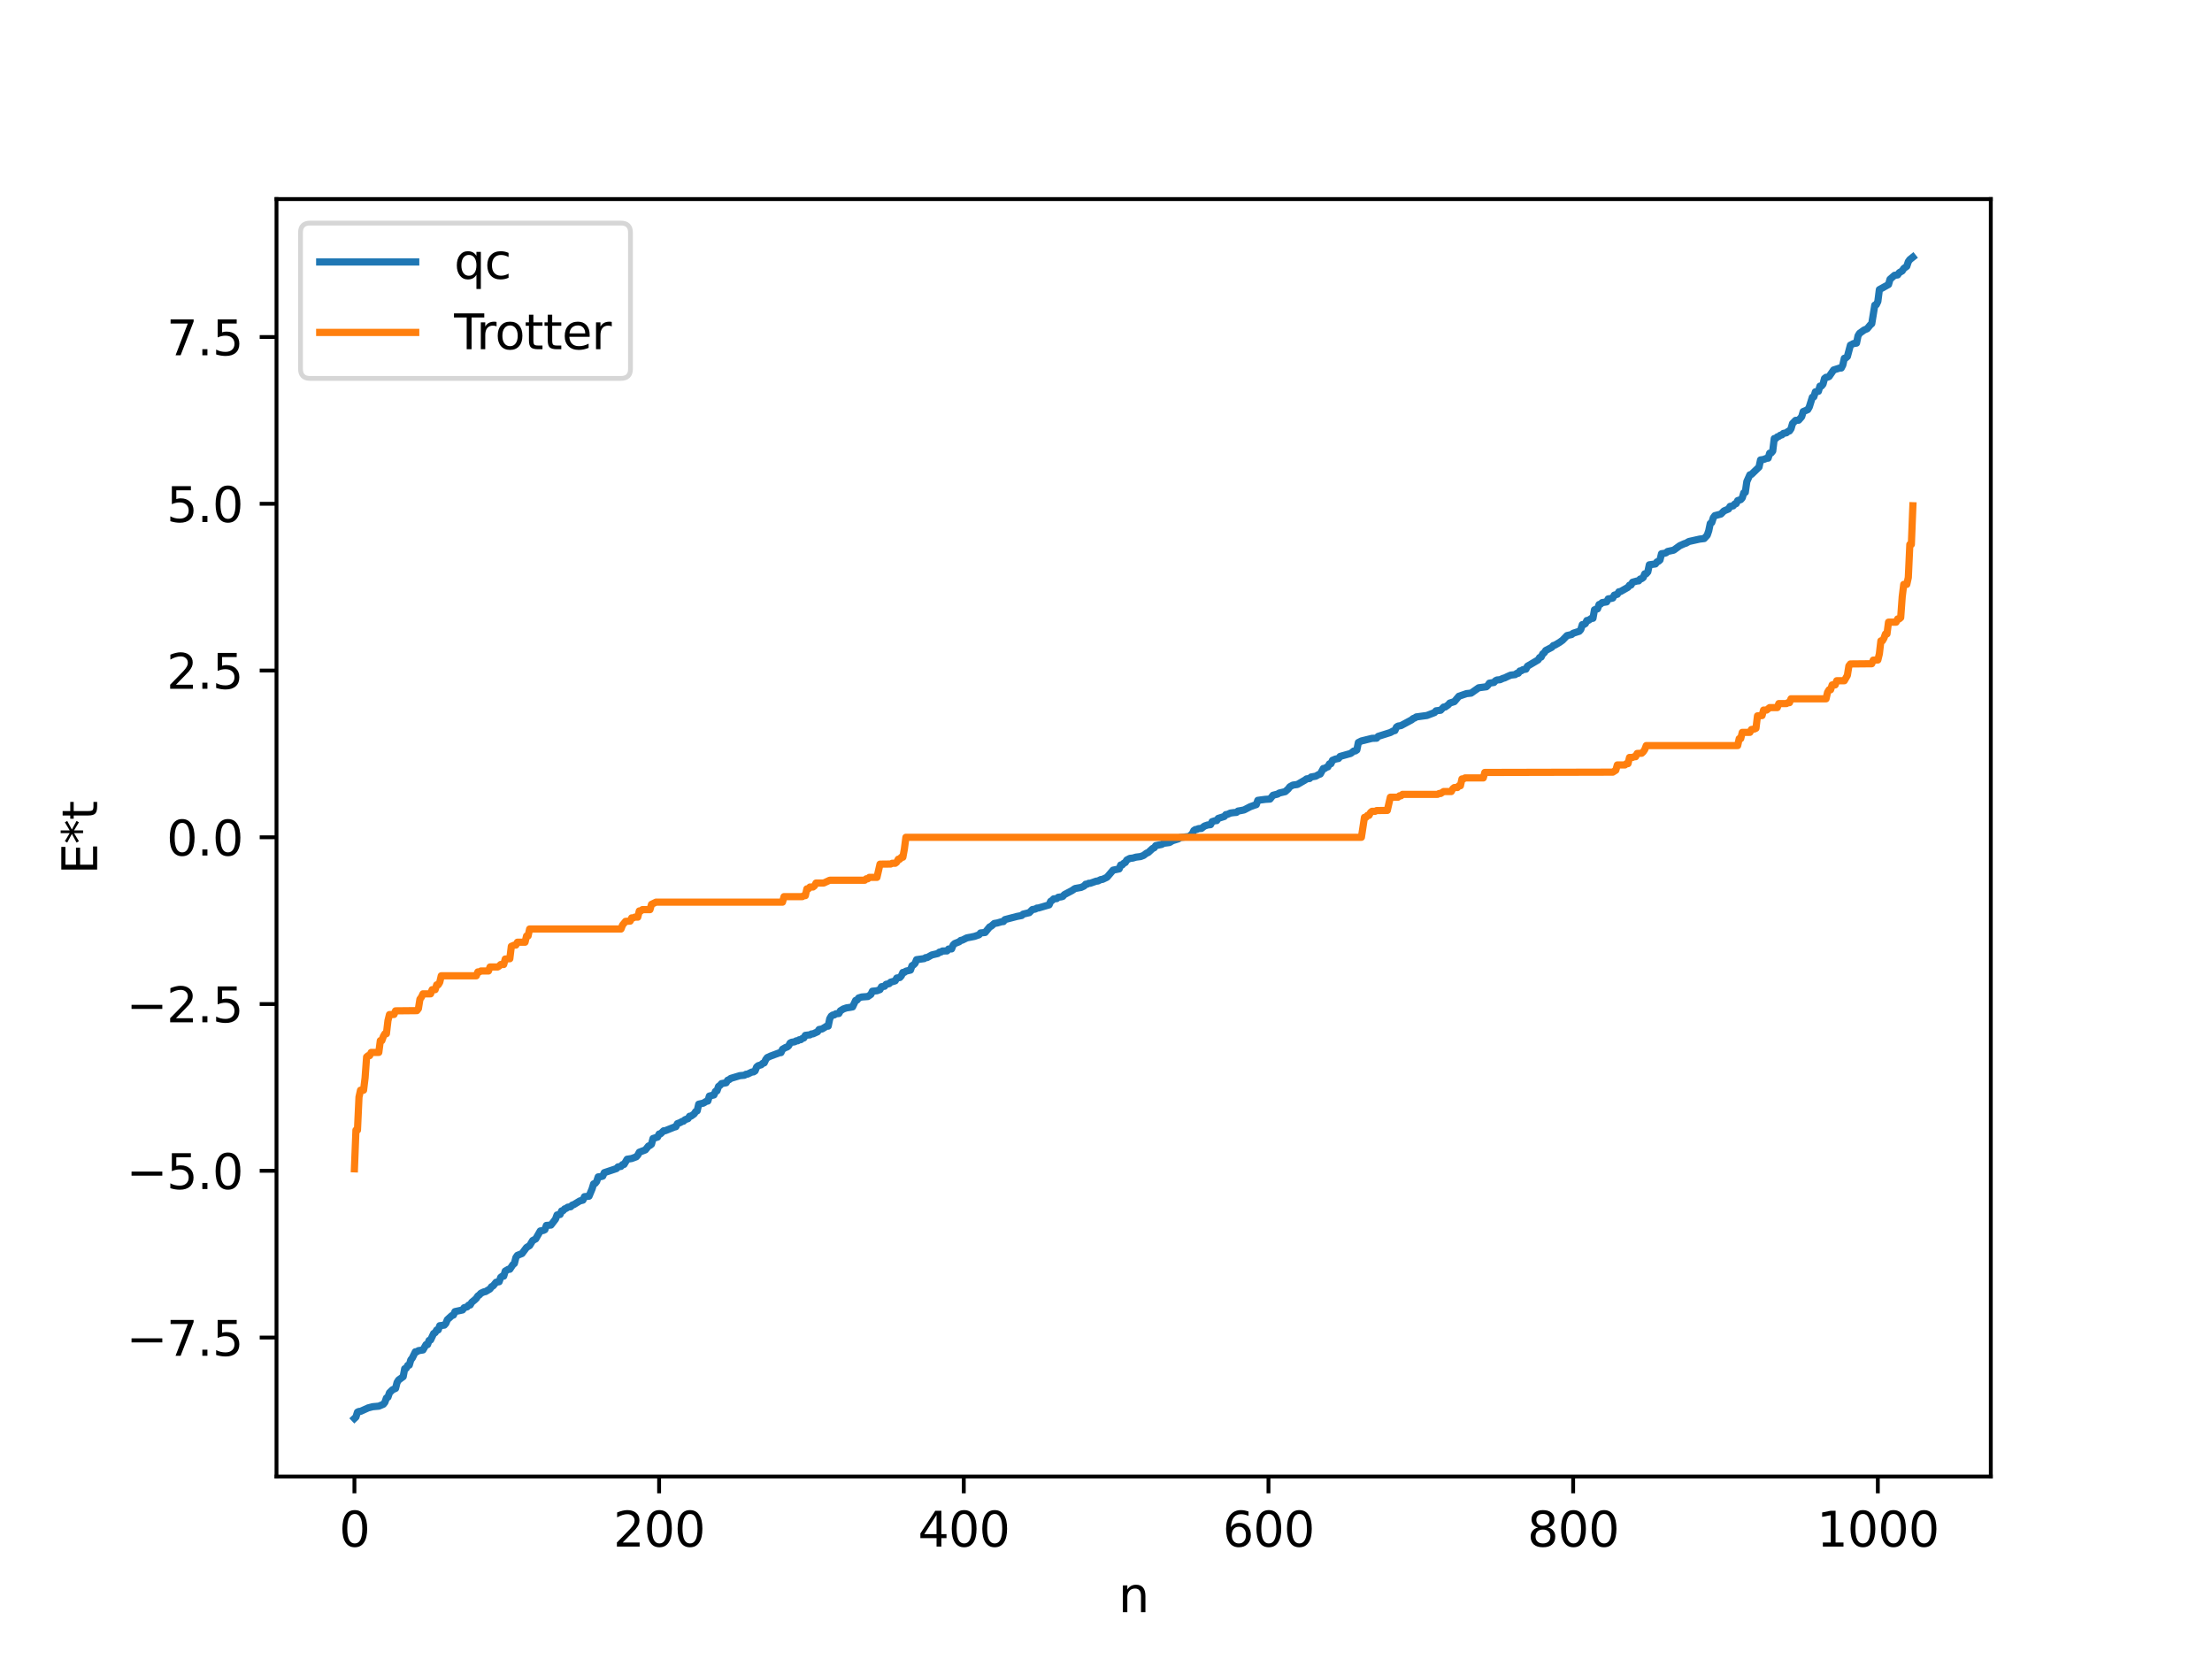 <?xml version="1.0" encoding="utf-8" standalone="no"?>
<!DOCTYPE svg PUBLIC "-//W3C//DTD SVG 1.1//EN"
  "http://www.w3.org/Graphics/SVG/1.1/DTD/svg11.dtd">
<svg xmlns:xlink="http://www.w3.org/1999/xlink" width="460.8pt" height="345.6pt" viewBox="0 0 460.8 345.6" xmlns="http://www.w3.org/2000/svg" version="1.1">
 <defs>
  <style type="text/css">*{stroke-linejoin: round; stroke-linecap: butt}</style>
 </defs>
 <g id="figure_1">
  <g id="patch_1">
   <path d="M 0 345.6 
L 460.8 345.6 
L 460.8 0 
L 0 0 
z
" style="fill: #ffffff"/>
  </g>
  <g id="axes_1">
   <g id="patch_2">
    <path d="M 57.6 307.584 
L 414.72 307.584 
L 414.72 41.472 
L 57.6 41.472 
z
" style="fill: #ffffff"/>
   </g>
   <g id="matplotlib.axis_1">
    <g id="xtick_1">
     <g id="line2d_1">
      <defs>
       <path id="m23b2dabd0a" d="M 0 0 
L 0 3.5 
" style="stroke: #000000; stroke-width: 0.8"/>
      </defs>
      <g>
       <use xlink:href="#m23b2dabd0a" x="73.833" y="307.584" style="stroke: #000000; stroke-width: 0.8"/>
      </g>
     </g>
     <g id="text_1">
      <!-- 0 -->
      <g transform="translate(70.651 322.182) scale(0.1 -0.1)">
       <defs>
        <path id="DejaVuSans-30" d="M 2034 4250 
Q 1547 4250 1301 3770 
Q 1056 3291 1056 2328 
Q 1056 1369 1301 889 
Q 1547 409 2034 409 
Q 2525 409 2770 889 
Q 3016 1369 3016 2328 
Q 3016 3291 2770 3770 
Q 2525 4250 2034 4250 
z
M 2034 4750 
Q 2819 4750 3233 4129 
Q 3647 3509 3647 2328 
Q 3647 1150 3233 529 
Q 2819 -91 2034 -91 
Q 1250 -91 836 529 
Q 422 1150 422 2328 
Q 422 3509 836 4129 
Q 1250 4750 2034 4750 
z
" transform="scale(0.016)"/>
       </defs>
       <use xlink:href="#DejaVuSans-30"/>
      </g>
     </g>
    </g>
    <g id="xtick_2">
     <g id="line2d_2">
      <g>
       <use xlink:href="#m23b2dabd0a" x="137.304" y="307.584" style="stroke: #000000; stroke-width: 0.8"/>
      </g>
     </g>
     <g id="text_2">
      <!-- 200 -->
      <g transform="translate(127.76 322.182) scale(0.1 -0.1)">
       <defs>
        <path id="DejaVuSans-32" d="M 1228 531 
L 3431 531 
L 3431 0 
L 469 0 
L 469 531 
Q 828 903 1448 1529 
Q 2069 2156 2228 2338 
Q 2531 2678 2651 2914 
Q 2772 3150 2772 3378 
Q 2772 3750 2511 3984 
Q 2250 4219 1831 4219 
Q 1534 4219 1204 4116 
Q 875 4013 500 3803 
L 500 4441 
Q 881 4594 1212 4672 
Q 1544 4750 1819 4750 
Q 2544 4750 2975 4387 
Q 3406 4025 3406 3419 
Q 3406 3131 3298 2873 
Q 3191 2616 2906 2266 
Q 2828 2175 2409 1742 
Q 1991 1309 1228 531 
z
" transform="scale(0.016)"/>
       </defs>
       <use xlink:href="#DejaVuSans-32"/>
       <use xlink:href="#DejaVuSans-30" x="63.623"/>
       <use xlink:href="#DejaVuSans-30" x="127.246"/>
      </g>
     </g>
    </g>
    <g id="xtick_3">
     <g id="line2d_3">
      <g>
       <use xlink:href="#m23b2dabd0a" x="200.775" y="307.584" style="stroke: #000000; stroke-width: 0.8"/>
      </g>
     </g>
     <g id="text_3">
      <!-- 400 -->
      <g transform="translate(191.231 322.182) scale(0.1 -0.1)">
       <defs>
        <path id="DejaVuSans-34" d="M 2419 4116 
L 825 1625 
L 2419 1625 
L 2419 4116 
z
M 2253 4666 
L 3047 4666 
L 3047 1625 
L 3713 1625 
L 3713 1100 
L 3047 1100 
L 3047 0 
L 2419 0 
L 2419 1100 
L 313 1100 
L 313 1709 
L 2253 4666 
z
" transform="scale(0.016)"/>
       </defs>
       <use xlink:href="#DejaVuSans-34"/>
       <use xlink:href="#DejaVuSans-30" x="63.623"/>
       <use xlink:href="#DejaVuSans-30" x="127.246"/>
      </g>
     </g>
    </g>
    <g id="xtick_4">
     <g id="line2d_4">
      <g>
       <use xlink:href="#m23b2dabd0a" x="264.246" y="307.584" style="stroke: #000000; stroke-width: 0.8"/>
      </g>
     </g>
     <g id="text_4">
      <!-- 600 -->
      <g transform="translate(254.702 322.182) scale(0.1 -0.1)">
       <defs>
        <path id="DejaVuSans-36" d="M 2113 2584 
Q 1688 2584 1439 2293 
Q 1191 2003 1191 1497 
Q 1191 994 1439 701 
Q 1688 409 2113 409 
Q 2538 409 2786 701 
Q 3034 994 3034 1497 
Q 3034 2003 2786 2293 
Q 2538 2584 2113 2584 
z
M 3366 4563 
L 3366 3988 
Q 3128 4100 2886 4159 
Q 2644 4219 2406 4219 
Q 1781 4219 1451 3797 
Q 1122 3375 1075 2522 
Q 1259 2794 1537 2939 
Q 1816 3084 2150 3084 
Q 2853 3084 3261 2657 
Q 3669 2231 3669 1497 
Q 3669 778 3244 343 
Q 2819 -91 2113 -91 
Q 1303 -91 875 529 
Q 447 1150 447 2328 
Q 447 3434 972 4092 
Q 1497 4750 2381 4750 
Q 2619 4750 2861 4703 
Q 3103 4656 3366 4563 
z
" transform="scale(0.016)"/>
       </defs>
       <use xlink:href="#DejaVuSans-36"/>
       <use xlink:href="#DejaVuSans-30" x="63.623"/>
       <use xlink:href="#DejaVuSans-30" x="127.246"/>
      </g>
     </g>
    </g>
    <g id="xtick_5">
     <g id="line2d_5">
      <g>
       <use xlink:href="#m23b2dabd0a" x="327.717" y="307.584" style="stroke: #000000; stroke-width: 0.8"/>
      </g>
     </g>
     <g id="text_5">
      <!-- 800 -->
      <g transform="translate(318.173 322.182) scale(0.1 -0.1)">
       <defs>
        <path id="DejaVuSans-38" d="M 2034 2216 
Q 1584 2216 1326 1975 
Q 1069 1734 1069 1313 
Q 1069 891 1326 650 
Q 1584 409 2034 409 
Q 2484 409 2743 651 
Q 3003 894 3003 1313 
Q 3003 1734 2745 1975 
Q 2488 2216 2034 2216 
z
M 1403 2484 
Q 997 2584 770 2862 
Q 544 3141 544 3541 
Q 544 4100 942 4425 
Q 1341 4750 2034 4750 
Q 2731 4750 3128 4425 
Q 3525 4100 3525 3541 
Q 3525 3141 3298 2862 
Q 3072 2584 2669 2484 
Q 3125 2378 3379 2068 
Q 3634 1759 3634 1313 
Q 3634 634 3220 271 
Q 2806 -91 2034 -91 
Q 1263 -91 848 271 
Q 434 634 434 1313 
Q 434 1759 690 2068 
Q 947 2378 1403 2484 
z
M 1172 3481 
Q 1172 3119 1398 2916 
Q 1625 2713 2034 2713 
Q 2441 2713 2670 2916 
Q 2900 3119 2900 3481 
Q 2900 3844 2670 4047 
Q 2441 4250 2034 4250 
Q 1625 4250 1398 4047 
Q 1172 3844 1172 3481 
z
" transform="scale(0.016)"/>
       </defs>
       <use xlink:href="#DejaVuSans-38"/>
       <use xlink:href="#DejaVuSans-30" x="63.623"/>
       <use xlink:href="#DejaVuSans-30" x="127.246"/>
      </g>
     </g>
    </g>
    <g id="xtick_6">
     <g id="line2d_6">
      <g>
       <use xlink:href="#m23b2dabd0a" x="391.188" y="307.584" style="stroke: #000000; stroke-width: 0.8"/>
      </g>
     </g>
     <g id="text_6">
      <!-- 1000 -->
      <g transform="translate(378.463 322.182) scale(0.1 -0.1)">
       <defs>
        <path id="DejaVuSans-31" d="M 794 531 
L 1825 531 
L 1825 4091 
L 703 3866 
L 703 4441 
L 1819 4666 
L 2450 4666 
L 2450 531 
L 3481 531 
L 3481 0 
L 794 0 
L 794 531 
z
" transform="scale(0.016)"/>
       </defs>
       <use xlink:href="#DejaVuSans-31"/>
       <use xlink:href="#DejaVuSans-30" x="63.623"/>
       <use xlink:href="#DejaVuSans-30" x="127.246"/>
       <use xlink:href="#DejaVuSans-30" x="190.869"/>
      </g>
     </g>
    </g>
    <g id="text_7">
     <!-- n -->
     <g transform="translate(232.991 335.861) scale(0.1 -0.1)">
      <defs>
       <path id="DejaVuSans-6e" d="M 3513 2113 
L 3513 0 
L 2938 0 
L 2938 2094 
Q 2938 2591 2744 2837 
Q 2550 3084 2163 3084 
Q 1697 3084 1428 2787 
Q 1159 2491 1159 1978 
L 1159 0 
L 581 0 
L 581 3500 
L 1159 3500 
L 1159 2956 
Q 1366 3272 1645 3428 
Q 1925 3584 2291 3584 
Q 2894 3584 3203 3211 
Q 3513 2838 3513 2113 
z
" transform="scale(0.016)"/>
      </defs>
      <use xlink:href="#DejaVuSans-6e"/>
     </g>
    </g>
   </g>
   <g id="matplotlib.axis_2">
    <g id="ytick_1">
     <g id="line2d_7">
      <defs>
       <path id="me894b8a995" d="M 0 0 
L -3.5 0 
" style="stroke: #000000; stroke-width: 0.8"/>
      </defs>
      <g>
       <use xlink:href="#me894b8a995" x="57.6" y="278.636" style="stroke: #000000; stroke-width: 0.8"/>
      </g>
     </g>
     <g id="text_8">
      <!-- −7.5 -->
      <g transform="translate(26.317 282.435) scale(0.1 -0.1)">
       <defs>
        <path id="DejaVuSans-2212" d="M 678 2272 
L 4684 2272 
L 4684 1741 
L 678 1741 
L 678 2272 
z
" transform="scale(0.016)"/>
        <path id="DejaVuSans-37" d="M 525 4666 
L 3525 4666 
L 3525 4397 
L 1831 0 
L 1172 0 
L 2766 4134 
L 525 4134 
L 525 4666 
z
" transform="scale(0.016)"/>
        <path id="DejaVuSans-2e" d="M 684 794 
L 1344 794 
L 1344 0 
L 684 0 
L 684 794 
z
" transform="scale(0.016)"/>
        <path id="DejaVuSans-35" d="M 691 4666 
L 3169 4666 
L 3169 4134 
L 1269 4134 
L 1269 2991 
Q 1406 3038 1543 3061 
Q 1681 3084 1819 3084 
Q 2600 3084 3056 2656 
Q 3513 2228 3513 1497 
Q 3513 744 3044 326 
Q 2575 -91 1722 -91 
Q 1428 -91 1123 -41 
Q 819 9 494 109 
L 494 744 
Q 775 591 1075 516 
Q 1375 441 1709 441 
Q 2250 441 2565 725 
Q 2881 1009 2881 1497 
Q 2881 1984 2565 2268 
Q 2250 2553 1709 2553 
Q 1456 2553 1204 2497 
Q 953 2441 691 2322 
L 691 4666 
z
" transform="scale(0.016)"/>
       </defs>
       <use xlink:href="#DejaVuSans-2212"/>
       <use xlink:href="#DejaVuSans-37" x="83.789"/>
       <use xlink:href="#DejaVuSans-2e" x="147.412"/>
       <use xlink:href="#DejaVuSans-35" x="179.199"/>
      </g>
     </g>
    </g>
    <g id="ytick_2">
     <g id="line2d_8">
      <g>
       <use xlink:href="#me894b8a995" x="57.6" y="243.898" style="stroke: #000000; stroke-width: 0.8"/>
      </g>
     </g>
     <g id="text_9">
      <!-- −5.0 -->
      <g transform="translate(26.317 247.697) scale(0.1 -0.1)">
       <use xlink:href="#DejaVuSans-2212"/>
       <use xlink:href="#DejaVuSans-35" x="83.789"/>
       <use xlink:href="#DejaVuSans-2e" x="147.412"/>
       <use xlink:href="#DejaVuSans-30" x="179.199"/>
      </g>
     </g>
    </g>
    <g id="ytick_3">
     <g id="line2d_9">
      <g>
       <use xlink:href="#me894b8a995" x="57.6" y="209.16" style="stroke: #000000; stroke-width: 0.8"/>
      </g>
     </g>
     <g id="text_10">
      <!-- −2.5 -->
      <g transform="translate(26.317 212.96) scale(0.1 -0.1)">
       <use xlink:href="#DejaVuSans-2212"/>
       <use xlink:href="#DejaVuSans-32" x="83.789"/>
       <use xlink:href="#DejaVuSans-2e" x="147.412"/>
       <use xlink:href="#DejaVuSans-35" x="179.199"/>
      </g>
     </g>
    </g>
    <g id="ytick_4">
     <g id="line2d_10">
      <g>
       <use xlink:href="#me894b8a995" x="57.6" y="174.423" style="stroke: #000000; stroke-width: 0.8"/>
      </g>
     </g>
     <g id="text_11">
      <!-- 0.0 -->
      <g transform="translate(34.697 178.222) scale(0.1 -0.1)">
       <use xlink:href="#DejaVuSans-30"/>
       <use xlink:href="#DejaVuSans-2e" x="63.623"/>
       <use xlink:href="#DejaVuSans-30" x="95.41"/>
      </g>
     </g>
    </g>
    <g id="ytick_5">
     <g id="line2d_11">
      <g>
       <use xlink:href="#me894b8a995" x="57.6" y="139.685" style="stroke: #000000; stroke-width: 0.8"/>
      </g>
     </g>
     <g id="text_12">
      <!-- 2.5 -->
      <g transform="translate(34.697 143.485) scale(0.1 -0.1)">
       <use xlink:href="#DejaVuSans-32"/>
       <use xlink:href="#DejaVuSans-2e" x="63.623"/>
       <use xlink:href="#DejaVuSans-35" x="95.41"/>
      </g>
     </g>
    </g>
    <g id="ytick_6">
     <g id="line2d_12">
      <g>
       <use xlink:href="#me894b8a995" x="57.6" y="104.948" style="stroke: #000000; stroke-width: 0.8"/>
      </g>
     </g>
     <g id="text_13">
      <!-- 5.0 -->
      <g transform="translate(34.697 108.747) scale(0.1 -0.1)">
       <use xlink:href="#DejaVuSans-35"/>
       <use xlink:href="#DejaVuSans-2e" x="63.623"/>
       <use xlink:href="#DejaVuSans-30" x="95.41"/>
      </g>
     </g>
    </g>
    <g id="ytick_7">
     <g id="line2d_13">
      <g>
       <use xlink:href="#me894b8a995" x="57.6" y="70.21" style="stroke: #000000; stroke-width: 0.8"/>
      </g>
     </g>
     <g id="text_14">
      <!-- 7.5 -->
      <g transform="translate(34.697 74.01) scale(0.1 -0.1)">
       <use xlink:href="#DejaVuSans-37"/>
       <use xlink:href="#DejaVuSans-2e" x="63.623"/>
       <use xlink:href="#DejaVuSans-35" x="95.41"/>
      </g>
     </g>
    </g>
    <g id="text_15">
     <!-- E*t -->
     <g transform="translate(20.238 182.148) rotate(-90) scale(0.1 -0.1)">
      <defs>
       <path id="DejaVuSans-45" d="M 628 4666 
L 3578 4666 
L 3578 4134 
L 1259 4134 
L 1259 2753 
L 3481 2753 
L 3481 2222 
L 1259 2222 
L 1259 531 
L 3634 531 
L 3634 0 
L 628 0 
L 628 4666 
z
" transform="scale(0.016)"/>
       <path id="DejaVuSans-2a" d="M 3009 3897 
L 1888 3291 
L 3009 2681 
L 2828 2375 
L 1778 3009 
L 1778 1831 
L 1422 1831 
L 1422 3009 
L 372 2375 
L 191 2681 
L 1313 3291 
L 191 3897 
L 372 4206 
L 1422 3572 
L 1422 4750 
L 1778 4750 
L 1778 3572 
L 2828 4206 
L 3009 3897 
z
" transform="scale(0.016)"/>
       <path id="DejaVuSans-74" d="M 1172 4494 
L 1172 3500 
L 2356 3500 
L 2356 3053 
L 1172 3053 
L 1172 1153 
Q 1172 725 1289 603 
Q 1406 481 1766 481 
L 2356 481 
L 2356 0 
L 1766 0 
Q 1100 0 847 248 
Q 594 497 594 1153 
L 594 3053 
L 172 3053 
L 172 3500 
L 594 3500 
L 594 4494 
L 1172 4494 
z
" transform="scale(0.016)"/>
      </defs>
      <use xlink:href="#DejaVuSans-45"/>
      <use xlink:href="#DejaVuSans-2a" x="63.184"/>
      <use xlink:href="#DejaVuSans-74" x="113.184"/>
     </g>
    </g>
   </g>
   <g id="line2d_14">
    <path d="M 73.833 295.488 
L 74.15 295.187 
L 74.467 294.172 
L 74.785 294.026 
L 75.102 294.014 
L 76.689 293.292 
L 77.641 293.042 
L 78.91 292.93 
L 79.862 292.528 
L 80.18 292.13 
L 80.497 291.222 
L 80.815 291.06 
L 81.132 290.139 
L 81.767 289.513 
L 82.401 289.23 
L 82.719 287.982 
L 83.036 287.479 
L 83.988 286.784 
L 84.305 285.129 
L 84.623 285.033 
L 84.94 284.431 
L 85.258 284.378 
L 85.575 283.295 
L 85.892 282.897 
L 86.527 281.599 
L 86.844 281.593 
L 87.162 281.367 
L 88.114 281.221 
L 88.748 280.109 
L 89.066 280.106 
L 89.383 279.238 
L 89.7 279.138 
L 90.335 277.788 
L 90.653 277.617 
L 90.97 277.061 
L 91.287 277.048 
L 91.605 276.168 
L 92.557 276.046 
L 92.874 275.698 
L 93.191 274.916 
L 94.143 274.048 
L 94.461 273.948 
L 94.778 273.229 
L 96.365 272.886 
L 96.682 272.426 
L 97.317 272.239 
L 97.634 271.875 
L 97.952 271.853 
L 98.269 271.295 
L 98.904 270.775 
L 99.221 270.474 
L 99.539 269.978 
L 99.856 269.765 
L 100.173 269.412 
L 100.808 269.117 
L 101.125 269.072 
L 102.077 268.507 
L 102.395 268.042 
L 102.712 267.888 
L 103.347 267.109 
L 103.981 267.006 
L 104.299 266.104 
L 104.616 265.859 
L 104.934 265.846 
L 105.251 264.788 
L 105.886 264.422 
L 106.203 264.409 
L 106.838 263.459 
L 107.155 263.2 
L 107.472 261.956 
L 107.79 261.514 
L 108.742 261.136 
L 109.694 259.866 
L 110.329 259.48 
L 110.963 258.43 
L 111.598 258.089 
L 112.55 256.432 
L 113.185 256.324 
L 113.502 256.165 
L 113.82 255.279 
L 114.772 255.203 
L 115.724 253.968 
L 116.041 253.1 
L 116.676 253 
L 116.993 252.262 
L 117.31 252.198 
L 117.628 251.826 
L 117.945 251.73 
L 118.262 251.483 
L 118.897 251.38 
L 119.215 251.04 
L 119.532 250.943 
L 120.801 250.169 
L 121.436 250.008 
L 121.753 249.289 
L 122.705 249.189 
L 123.34 247.671 
L 123.658 246.625 
L 123.975 246.528 
L 124.292 246.134 
L 124.61 245.169 
L 125.244 245.103 
L 125.562 245.007 
L 125.879 244.287 
L 128.418 243.438 
L 128.735 243.086 
L 129.37 242.978 
L 129.687 242.603 
L 130.005 242.568 
L 130.639 241.491 
L 131.591 241.343 
L 132.543 240.985 
L 132.861 240.629 
L 133.178 240.028 
L 134.448 239.542 
L 135.082 238.745 
L 135.4 238.611 
L 135.717 238.357 
L 136.034 237.17 
L 136.986 236.875 
L 137.304 236.232 
L 137.621 236.177 
L 138.256 235.564 
L 138.573 235.55 
L 140.477 234.791 
L 140.795 234.713 
L 141.112 234.076 
L 141.747 233.83 
L 142.064 233.63 
L 142.381 233.563 
L 142.699 233.253 
L 143.334 233.031 
L 143.651 232.531 
L 143.968 232.501 
L 144.603 232.048 
L 144.92 231.565 
L 145.238 231.407 
L 145.555 230.019 
L 146.507 229.807 
L 147.142 229.42 
L 147.459 229.367 
L 147.777 228.325 
L 148.729 228.096 
L 149.046 227.353 
L 149.363 227.244 
L 149.681 226.328 
L 149.998 226.101 
L 150.315 225.734 
L 151.267 225.561 
L 151.585 225.03 
L 151.902 224.909 
L 152.22 224.652 
L 154.124 224.079 
L 155.076 223.991 
L 155.393 223.794 
L 155.71 223.768 
L 156.662 223.307 
L 156.98 223.293 
L 157.297 223.088 
L 157.615 222.286 
L 157.932 222.007 
L 158.567 221.815 
L 158.884 221.516 
L 159.201 221.419 
L 159.519 220.728 
L 159.836 220.317 
L 160.471 220.02 
L 162.375 219.307 
L 162.692 219.278 
L 163.01 218.581 
L 163.644 218.216 
L 163.962 218.118 
L 164.279 217.875 
L 164.596 217.286 
L 164.914 217.124 
L 165.548 217.027 
L 165.866 216.828 
L 166.183 216.812 
L 166.5 216.597 
L 166.818 216.585 
L 167.135 216.326 
L 167.453 216.229 
L 167.77 215.683 
L 168.405 215.605 
L 168.722 215.587 
L 169.039 215.387 
L 169.357 215.375 
L 170.309 214.94 
L 170.626 214.465 
L 171.261 214.349 
L 172.213 213.764 
L 172.53 213.76 
L 172.848 212.218 
L 173.165 211.668 
L 173.482 211.451 
L 173.8 211.419 
L 174.117 211.195 
L 174.752 211.131 
L 175.069 210.565 
L 175.704 210.179 
L 176.339 209.961 
L 176.973 209.868 
L 177.608 209.755 
L 178.243 208.408 
L 178.56 208.315 
L 178.877 207.892 
L 179.512 207.691 
L 180.781 207.596 
L 181.416 207.164 
L 181.734 206.487 
L 182.686 206.391 
L 183.32 206.147 
L 183.638 205.549 
L 184.272 205.456 
L 184.59 205.05 
L 185.224 204.913 
L 185.542 204.598 
L 186.177 204.426 
L 186.494 204.32 
L 186.811 203.739 
L 187.446 203.64 
L 187.763 203.281 
L 188.081 202.575 
L 188.398 202.557 
L 188.715 202.309 
L 189.667 202.089 
L 189.985 201.179 
L 190.302 201 
L 190.62 200.694 
L 190.937 199.915 
L 192.524 199.696 
L 192.841 199.487 
L 193.158 199.472 
L 194.11 198.936 
L 195.38 198.633 
L 195.697 198.345 
L 196.015 198.324 
L 196.332 198.109 
L 197.284 198.092 
L 197.601 197.698 
L 198.236 197.674 
L 198.553 196.881 
L 198.871 196.566 
L 199.823 196.185 
L 200.14 195.906 
L 200.458 195.85 
L 201.41 195.378 
L 202.996 195.067 
L 203.948 194.736 
L 204.266 194.35 
L 205.218 194.253 
L 206.17 193.088 
L 206.487 192.939 
L 207.122 192.379 
L 207.757 192.271 
L 208.709 191.995 
L 209.026 191.98 
L 209.343 191.568 
L 211.882 190.901 
L 212.834 190.721 
L 213.152 190.424 
L 214.421 190.124 
L 215.056 189.481 
L 215.691 189.372 
L 216.008 189.169 
L 216.325 189.155 
L 216.96 188.966 
L 218.547 188.501 
L 218.864 187.771 
L 219.181 187.577 
L 219.499 187.248 
L 220.134 187.198 
L 220.451 186.918 
L 221.086 186.83 
L 221.403 186.732 
L 221.72 186.367 
L 223.307 185.529 
L 223.942 185.096 
L 225.211 184.865 
L 225.846 184.571 
L 226.163 184.199 
L 226.481 184.182 
L 226.798 184.003 
L 227.115 184 
L 228.385 183.553 
L 228.702 183.537 
L 229.337 183.221 
L 229.654 183.201 
L 230.606 182.751 
L 231.876 181.267 
L 233.145 181.01 
L 233.462 180.194 
L 233.78 180.184 
L 234.097 179.823 
L 234.415 179.678 
L 234.732 179.156 
L 235.367 178.82 
L 236.001 178.751 
L 236.636 178.559 
L 237.588 178.44 
L 238.223 178.202 
L 238.858 177.719 
L 239.175 177.614 
L 240.127 176.738 
L 240.444 176.61 
L 240.762 176.159 
L 242.031 175.9 
L 242.348 175.68 
L 243.618 175.517 
L 244.253 175.131 
L 245.522 174.737 
L 245.839 174.475 
L 247.743 174.258 
L 248.378 173.673 
L 248.696 173.022 
L 249.013 172.813 
L 249.33 172.776 
L 249.648 172.622 
L 250.282 172.575 
L 250.917 172.083 
L 251.552 171.864 
L 252.186 171.789 
L 252.504 171.166 
L 253.139 170.964 
L 253.456 170.95 
L 253.773 170.49 
L 255.043 170.09 
L 255.36 169.7 
L 255.677 169.663 
L 256.312 169.378 
L 256.947 169.287 
L 257.581 169.237 
L 257.899 168.96 
L 258.534 168.851 
L 259.168 168.719 
L 260.438 168.061 
L 261.39 167.716 
L 261.707 167.62 
L 262.024 166.731 
L 262.659 166.638 
L 263.611 166.516 
L 264.563 166.46 
L 265.198 165.666 
L 266.15 165.425 
L 266.467 165.21 
L 267.737 164.911 
L 268.372 164.337 
L 268.689 163.9 
L 269.324 163.552 
L 270.276 163.416 
L 271.862 162.498 
L 272.18 162.258 
L 272.815 162.177 
L 273.132 161.86 
L 274.084 161.697 
L 274.719 161.341 
L 275.036 161.245 
L 275.671 160.089 
L 275.988 160.079 
L 276.305 159.843 
L 276.623 159.751 
L 276.94 159.131 
L 277.258 159.1 
L 277.575 158.39 
L 278.21 158.127 
L 278.844 158.005 
L 279.162 157.579 
L 281.383 156.951 
L 282.018 156.453 
L 282.335 156.433 
L 282.653 156.233 
L 282.97 154.676 
L 283.605 154.356 
L 285.826 153.81 
L 286.778 153.778 
L 287.096 153.4 
L 289.634 152.598 
L 290.269 152.257 
L 290.586 152.191 
L 290.904 151.481 
L 291.221 151.262 
L 291.856 151.152 
L 294.077 149.959 
L 294.395 149.674 
L 294.712 149.578 
L 295.029 149.35 
L 296.299 149.175 
L 297.251 149.048 
L 298.838 148.441 
L 299.155 148.075 
L 300.107 147.958 
L 300.742 147.289 
L 301.059 147.281 
L 301.694 146.83 
L 302.011 146.464 
L 302.963 146.164 
L 303.915 145.041 
L 305.502 144.493 
L 306.454 144.39 
L 308.041 143.275 
L 309.628 143.067 
L 309.945 142.77 
L 310.262 142.318 
L 311.215 142.168 
L 311.532 141.811 
L 311.849 141.651 
L 312.484 141.597 
L 313.119 141.306 
L 313.436 141.227 
L 314.071 140.919 
L 314.705 140.641 
L 315.658 140.531 
L 315.975 140.272 
L 316.292 140.25 
L 316.61 139.774 
L 316.927 139.733 
L 317.244 139.504 
L 317.879 139.398 
L 318.196 138.782 
L 320.418 137.469 
L 320.735 136.971 
L 321.053 136.875 
L 321.37 136.22 
L 321.687 135.994 
L 322.005 135.506 
L 323.274 134.842 
L 323.591 134.477 
L 323.909 134.393 
L 324.861 133.833 
L 325.496 133.381 
L 326.448 132.394 
L 327.4 132.183 
L 327.717 131.915 
L 328.986 131.508 
L 329.304 131.155 
L 329.621 130.119 
L 329.939 130.107 
L 330.256 129.913 
L 330.573 129.259 
L 330.891 129.234 
L 331.525 128.809 
L 331.843 128.801 
L 332.16 127.029 
L 332.795 126.837 
L 333.112 125.934 
L 333.429 125.837 
L 333.747 125.536 
L 334.699 125.384 
L 335.016 124.761 
L 335.651 124.662 
L 335.968 124.581 
L 336.286 123.978 
L 336.92 123.797 
L 337.238 123.279 
L 337.555 123.247 
L 339.142 122.345 
L 339.459 121.899 
L 339.777 121.869 
L 340.094 121.286 
L 341.046 121.023 
L 341.363 121.007 
L 341.681 120.62 
L 341.998 120.543 
L 342.315 120.298 
L 342.633 119.536 
L 342.95 119.508 
L 343.267 119.138 
L 343.585 117.656 
L 344.854 117.482 
L 345.172 117.057 
L 345.489 116.933 
L 345.806 116.655 
L 346.124 115.352 
L 346.758 115.255 
L 347.076 115.16 
L 347.393 114.881 
L 348.662 114.604 
L 349.932 113.68 
L 350.884 113.251 
L 351.201 113.163 
L 351.836 112.802 
L 354.058 112.304 
L 355.01 112.189 
L 355.644 111.503 
L 355.962 110.571 
L 356.279 109.058 
L 356.596 108.857 
L 356.914 107.846 
L 357.231 107.419 
L 357.866 107.257 
L 358.5 107.083 
L 359.135 106.436 
L 360.087 106.034 
L 360.405 105.487 
L 361.039 105.387 
L 361.357 105.01 
L 361.674 104.913 
L 361.991 104.285 
L 362.626 104.081 
L 362.943 103.724 
L 363.261 102.658 
L 363.578 102.561 
L 363.896 100.325 
L 364.53 98.909 
L 364.848 98.829 
L 366.434 97.3 
L 366.752 95.813 
L 367.386 95.716 
L 368.021 95.459 
L 368.339 95.442 
L 368.656 94.405 
L 368.973 94.359 
L 369.291 93.961 
L 369.608 91.357 
L 369.925 91.344 
L 370.243 91.009 
L 370.56 90.913 
L 370.877 90.656 
L 371.195 90.593 
L 371.512 90.283 
L 372.147 90.157 
L 372.464 89.874 
L 372.781 89.777 
L 373.099 89.315 
L 373.416 88.232 
L 374.051 87.573 
L 374.686 87.532 
L 375.32 86.82 
L 375.638 85.736 
L 376.59 85.339 
L 376.907 84.781 
L 377.542 82.756 
L 377.859 82.66 
L 378.177 81.623 
L 378.811 81.518 
L 379.129 80.434 
L 379.446 80.417 
L 379.763 80.036 
L 380.081 78.84 
L 380.398 78.599 
L 380.715 78.576 
L 381.033 78.437 
L 381.985 77.065 
L 383.254 76.666 
L 383.572 76.662 
L 383.889 76.048 
L 384.206 74.634 
L 384.524 74.552 
L 384.841 74.273 
L 385.476 71.901 
L 386.11 71.572 
L 386.745 71.475 
L 387.062 69.96 
L 387.38 69.435 
L 388.332 68.753 
L 388.967 68.479 
L 389.601 67.708 
L 389.919 67.429 
L 390.553 63.563 
L 390.871 63.466 
L 391.188 62.806 
L 391.505 60.333 
L 393.41 59.272 
L 393.727 58.174 
L 394.679 57.347 
L 395.314 57.271 
L 395.631 56.811 
L 396.266 56.437 
L 396.583 55.931 
L 397.218 55.475 
L 397.535 54.508 
L 397.853 54.073 
L 398.487 53.568 
L 398.487 53.568 
" clip-path="url(#pcb0cdbeb8e)" style="fill: none; stroke: #1f77b4; stroke-width: 1.5; stroke-linecap: square"/>
   </g>
   <g id="line2d_15">
    <path d="M 73.833 243.487 
L 74.15 235.428 
L 74.467 235.428 
L 74.785 228.539 
L 75.102 227.108 
L 75.737 227.108 
L 76.054 224.53 
L 76.372 220.179 
L 76.689 219.912 
L 77.006 219.912 
L 77.324 219.239 
L 78.91 219.239 
L 79.228 216.784 
L 79.545 216.784 
L 79.862 215.896 
L 80.18 215.347 
L 80.497 215.347 
L 80.815 212.632 
L 81.132 211.354 
L 82.084 211.333 
L 82.401 210.576 
L 86.844 210.533 
L 87.162 210.119 
L 87.479 208.152 
L 87.796 207.718 
L 88.114 207.037 
L 89.7 207.037 
L 90.018 206.167 
L 90.653 206.167 
L 90.97 205.156 
L 91.287 205.156 
L 91.605 204.629 
L 91.922 203.275 
L 99.221 203.275 
L 99.539 202.468 
L 99.856 202.468 
L 100.173 202.277 
L 101.76 202.277 
L 102.077 201.441 
L 103.664 201.441 
L 103.981 201.252 
L 104.299 200.926 
L 104.934 200.926 
L 105.251 199.779 
L 106.203 199.721 
L 106.52 197.133 
L 107.155 196.877 
L 107.472 196.877 
L 107.79 196.281 
L 109.377 196.281 
L 109.694 194.973 
L 110.011 194.973 
L 110.329 193.528 
L 129.37 193.528 
L 129.687 192.706 
L 130.322 191.934 
L 131.274 191.885 
L 131.591 191.213 
L 131.909 191.213 
L 132.226 191.059 
L 132.861 191.059 
L 133.178 189.766 
L 133.496 189.766 
L 133.813 189.495 
L 135.4 189.495 
L 135.717 188.392 
L 136.669 187.932 
L 163.01 187.932 
L 163.327 186.787 
L 167.135 186.787 
L 167.453 186.578 
L 167.77 186.578 
L 168.087 185.162 
L 168.405 185.162 
L 168.722 184.783 
L 169.357 184.783 
L 169.674 184.539 
L 169.991 183.955 
L 171.578 183.955 
L 172.848 183.368 
L 180.147 183.368 
L 180.464 183.067 
L 180.781 183.067 
L 181.099 182.772 
L 182.686 182.772 
L 183.32 180.019 
L 185.542 179.994 
L 185.859 179.834 
L 186.494 179.834 
L 186.811 179.592 
L 187.129 178.987 
L 187.446 178.987 
L 187.763 178.577 
L 188.081 178.577 
L 188.398 176.865 
L 188.715 174.423 
L 283.605 174.423 
L 284.239 170.269 
L 284.557 170.269 
L 284.874 169.859 
L 285.191 169.859 
L 285.509 169.253 
L 285.826 169.012 
L 286.461 169.012 
L 286.778 168.852 
L 289 168.827 
L 289.634 166.074 
L 291.221 166.074 
L 291.539 165.779 
L 291.856 165.779 
L 292.173 165.478 
L 299.472 165.478 
L 299.79 165.303 
L 300.107 165.303 
L 300.742 164.891 
L 302.329 164.891 
L 302.646 164.306 
L 302.963 164.062 
L 303.598 164.062 
L 303.915 163.684 
L 304.233 163.684 
L 304.55 162.268 
L 304.867 162.268 
L 305.185 162.059 
L 308.993 162.059 
L 309.31 160.914 
L 335.968 160.851 
L 336.603 160.453 
L 336.92 159.351 
L 338.507 159.351 
L 338.824 159.08 
L 339.142 159.08 
L 339.459 157.786 
L 340.094 157.786 
L 340.411 157.633 
L 340.729 157.633 
L 341.046 156.961 
L 341.998 156.912 
L 342.315 156.613 
L 342.633 156.14 
L 342.95 155.318 
L 361.991 155.318 
L 362.309 153.873 
L 362.626 153.873 
L 362.943 152.565 
L 364.53 152.565 
L 364.848 151.969 
L 365.482 151.866 
L 365.8 151.713 
L 366.117 149.124 
L 367.069 149.067 
L 367.386 147.92 
L 368.021 147.92 
L 368.656 147.405 
L 370.243 147.405 
L 370.56 146.568 
L 372.147 146.568 
L 372.464 146.378 
L 372.781 146.378 
L 373.099 145.571 
L 380.398 145.571 
L 380.715 144.216 
L 381.033 143.69 
L 381.35 143.69 
L 381.667 142.679 
L 382.302 142.679 
L 382.62 141.809 
L 384.206 141.809 
L 384.841 140.693 
L 385.158 138.727 
L 385.476 138.312 
L 389.919 138.27 
L 390.236 137.513 
L 391.188 137.491 
L 391.505 136.214 
L 391.823 133.499 
L 392.14 133.499 
L 392.458 132.95 
L 392.775 132.062 
L 393.092 132.062 
L 393.41 129.607 
L 394.996 129.607 
L 395.314 128.934 
L 395.631 128.934 
L 395.948 128.667 
L 396.266 124.315 
L 396.583 121.738 
L 397.218 121.738 
L 397.535 120.307 
L 397.853 113.418 
L 398.17 113.418 
L 398.487 105.359 
L 398.487 105.359 
" clip-path="url(#pcb0cdbeb8e)" style="fill: none; stroke: #ff7f0e; stroke-width: 1.5; stroke-linecap: square"/>
   </g>
   <g id="patch_3">
    <path d="M 57.6 307.584 
L 57.6 41.472 
" style="fill: none; stroke: #000000; stroke-width: 0.8; stroke-linejoin: miter; stroke-linecap: square"/>
   </g>
   <g id="patch_4">
    <path d="M 414.72 307.584 
L 414.72 41.472 
" style="fill: none; stroke: #000000; stroke-width: 0.8; stroke-linejoin: miter; stroke-linecap: square"/>
   </g>
   <g id="patch_5">
    <path d="M 57.6 307.584 
L 414.72 307.584 
" style="fill: none; stroke: #000000; stroke-width: 0.8; stroke-linejoin: miter; stroke-linecap: square"/>
   </g>
   <g id="patch_6">
    <path d="M 57.6 41.472 
L 414.72 41.472 
" style="fill: none; stroke: #000000; stroke-width: 0.8; stroke-linejoin: miter; stroke-linecap: square"/>
   </g>
   <g id="legend_1">
    <g id="patch_7">
     <path d="M 64.6 78.828 
L 129.342 78.828 
Q 131.342 78.828 131.342 76.828 
L 131.342 48.472 
Q 131.342 46.472 129.342 46.472 
L 64.6 46.472 
Q 62.6 46.472 62.6 48.472 
L 62.6 76.828 
Q 62.6 78.828 64.6 78.828 
z
" style="fill: #ffffff; opacity: 0.8; stroke: #cccccc; stroke-linejoin: miter"/>
    </g>
    <g id="line2d_16">
     <path d="M 66.6 54.57 
L 76.6 54.57 
L 86.6 54.57 
" style="fill: none; stroke: #1f77b4; stroke-width: 1.5; stroke-linecap: square"/>
    </g>
    <g id="text_16">
     <!-- qc -->
     <g transform="translate(94.6 58.07) scale(0.1 -0.1)">
      <defs>
       <path id="DejaVuSans-71" d="M 947 1747 
Q 947 1113 1208 752 
Q 1469 391 1925 391 
Q 2381 391 2643 752 
Q 2906 1113 2906 1747 
Q 2906 2381 2643 2742 
Q 2381 3103 1925 3103 
Q 1469 3103 1208 2742 
Q 947 2381 947 1747 
z
M 2906 525 
Q 2725 213 2448 61 
Q 2172 -91 1784 -91 
Q 1150 -91 751 415 
Q 353 922 353 1747 
Q 353 2572 751 3078 
Q 1150 3584 1784 3584 
Q 2172 3584 2448 3432 
Q 2725 3281 2906 2969 
L 2906 3500 
L 3481 3500 
L 3481 -1331 
L 2906 -1331 
L 2906 525 
z
" transform="scale(0.016)"/>
       <path id="DejaVuSans-63" d="M 3122 3366 
L 3122 2828 
Q 2878 2963 2633 3030 
Q 2388 3097 2138 3097 
Q 1578 3097 1268 2742 
Q 959 2388 959 1747 
Q 959 1106 1268 751 
Q 1578 397 2138 397 
Q 2388 397 2633 464 
Q 2878 531 3122 666 
L 3122 134 
Q 2881 22 2623 -34 
Q 2366 -91 2075 -91 
Q 1284 -91 818 406 
Q 353 903 353 1747 
Q 353 2603 823 3093 
Q 1294 3584 2113 3584 
Q 2378 3584 2631 3529 
Q 2884 3475 3122 3366 
z
" transform="scale(0.016)"/>
      </defs>
      <use xlink:href="#DejaVuSans-71"/>
      <use xlink:href="#DejaVuSans-63" x="63.477"/>
     </g>
    </g>
    <g id="line2d_17">
     <path d="M 66.6 69.249 
L 76.6 69.249 
L 86.6 69.249 
" style="fill: none; stroke: #ff7f0e; stroke-width: 1.5; stroke-linecap: square"/>
    </g>
    <g id="text_17">
     <!-- Trotter -->
     <g transform="translate(94.6 72.749) scale(0.1 -0.1)">
      <defs>
       <path id="DejaVuSans-54" d="M -19 4666 
L 3928 4666 
L 3928 4134 
L 2272 4134 
L 2272 0 
L 1638 0 
L 1638 4134 
L -19 4134 
L -19 4666 
z
" transform="scale(0.016)"/>
       <path id="DejaVuSans-72" d="M 2631 2963 
Q 2534 3019 2420 3045 
Q 2306 3072 2169 3072 
Q 1681 3072 1420 2755 
Q 1159 2438 1159 1844 
L 1159 0 
L 581 0 
L 581 3500 
L 1159 3500 
L 1159 2956 
Q 1341 3275 1631 3429 
Q 1922 3584 2338 3584 
Q 2397 3584 2469 3576 
Q 2541 3569 2628 3553 
L 2631 2963 
z
" transform="scale(0.016)"/>
       <path id="DejaVuSans-6f" d="M 1959 3097 
Q 1497 3097 1228 2736 
Q 959 2375 959 1747 
Q 959 1119 1226 758 
Q 1494 397 1959 397 
Q 2419 397 2687 759 
Q 2956 1122 2956 1747 
Q 2956 2369 2687 2733 
Q 2419 3097 1959 3097 
z
M 1959 3584 
Q 2709 3584 3137 3096 
Q 3566 2609 3566 1747 
Q 3566 888 3137 398 
Q 2709 -91 1959 -91 
Q 1206 -91 779 398 
Q 353 888 353 1747 
Q 353 2609 779 3096 
Q 1206 3584 1959 3584 
z
" transform="scale(0.016)"/>
       <path id="DejaVuSans-65" d="M 3597 1894 
L 3597 1613 
L 953 1613 
Q 991 1019 1311 708 
Q 1631 397 2203 397 
Q 2534 397 2845 478 
Q 3156 559 3463 722 
L 3463 178 
Q 3153 47 2828 -22 
Q 2503 -91 2169 -91 
Q 1331 -91 842 396 
Q 353 884 353 1716 
Q 353 2575 817 3079 
Q 1281 3584 2069 3584 
Q 2775 3584 3186 3129 
Q 3597 2675 3597 1894 
z
M 3022 2063 
Q 3016 2534 2758 2815 
Q 2500 3097 2075 3097 
Q 1594 3097 1305 2825 
Q 1016 2553 972 2059 
L 3022 2063 
z
" transform="scale(0.016)"/>
      </defs>
      <use xlink:href="#DejaVuSans-54"/>
      <use xlink:href="#DejaVuSans-72" x="46.334"/>
      <use xlink:href="#DejaVuSans-6f" x="85.197"/>
      <use xlink:href="#DejaVuSans-74" x="146.379"/>
      <use xlink:href="#DejaVuSans-74" x="185.588"/>
      <use xlink:href="#DejaVuSans-65" x="224.797"/>
      <use xlink:href="#DejaVuSans-72" x="286.32"/>
     </g>
    </g>
   </g>
  </g>
 </g>
 <defs>
  <clipPath id="pcb0cdbeb8e">
   <rect x="57.6" y="41.472" width="357.12" height="266.112"/>
  </clipPath>
 </defs>
</svg>
